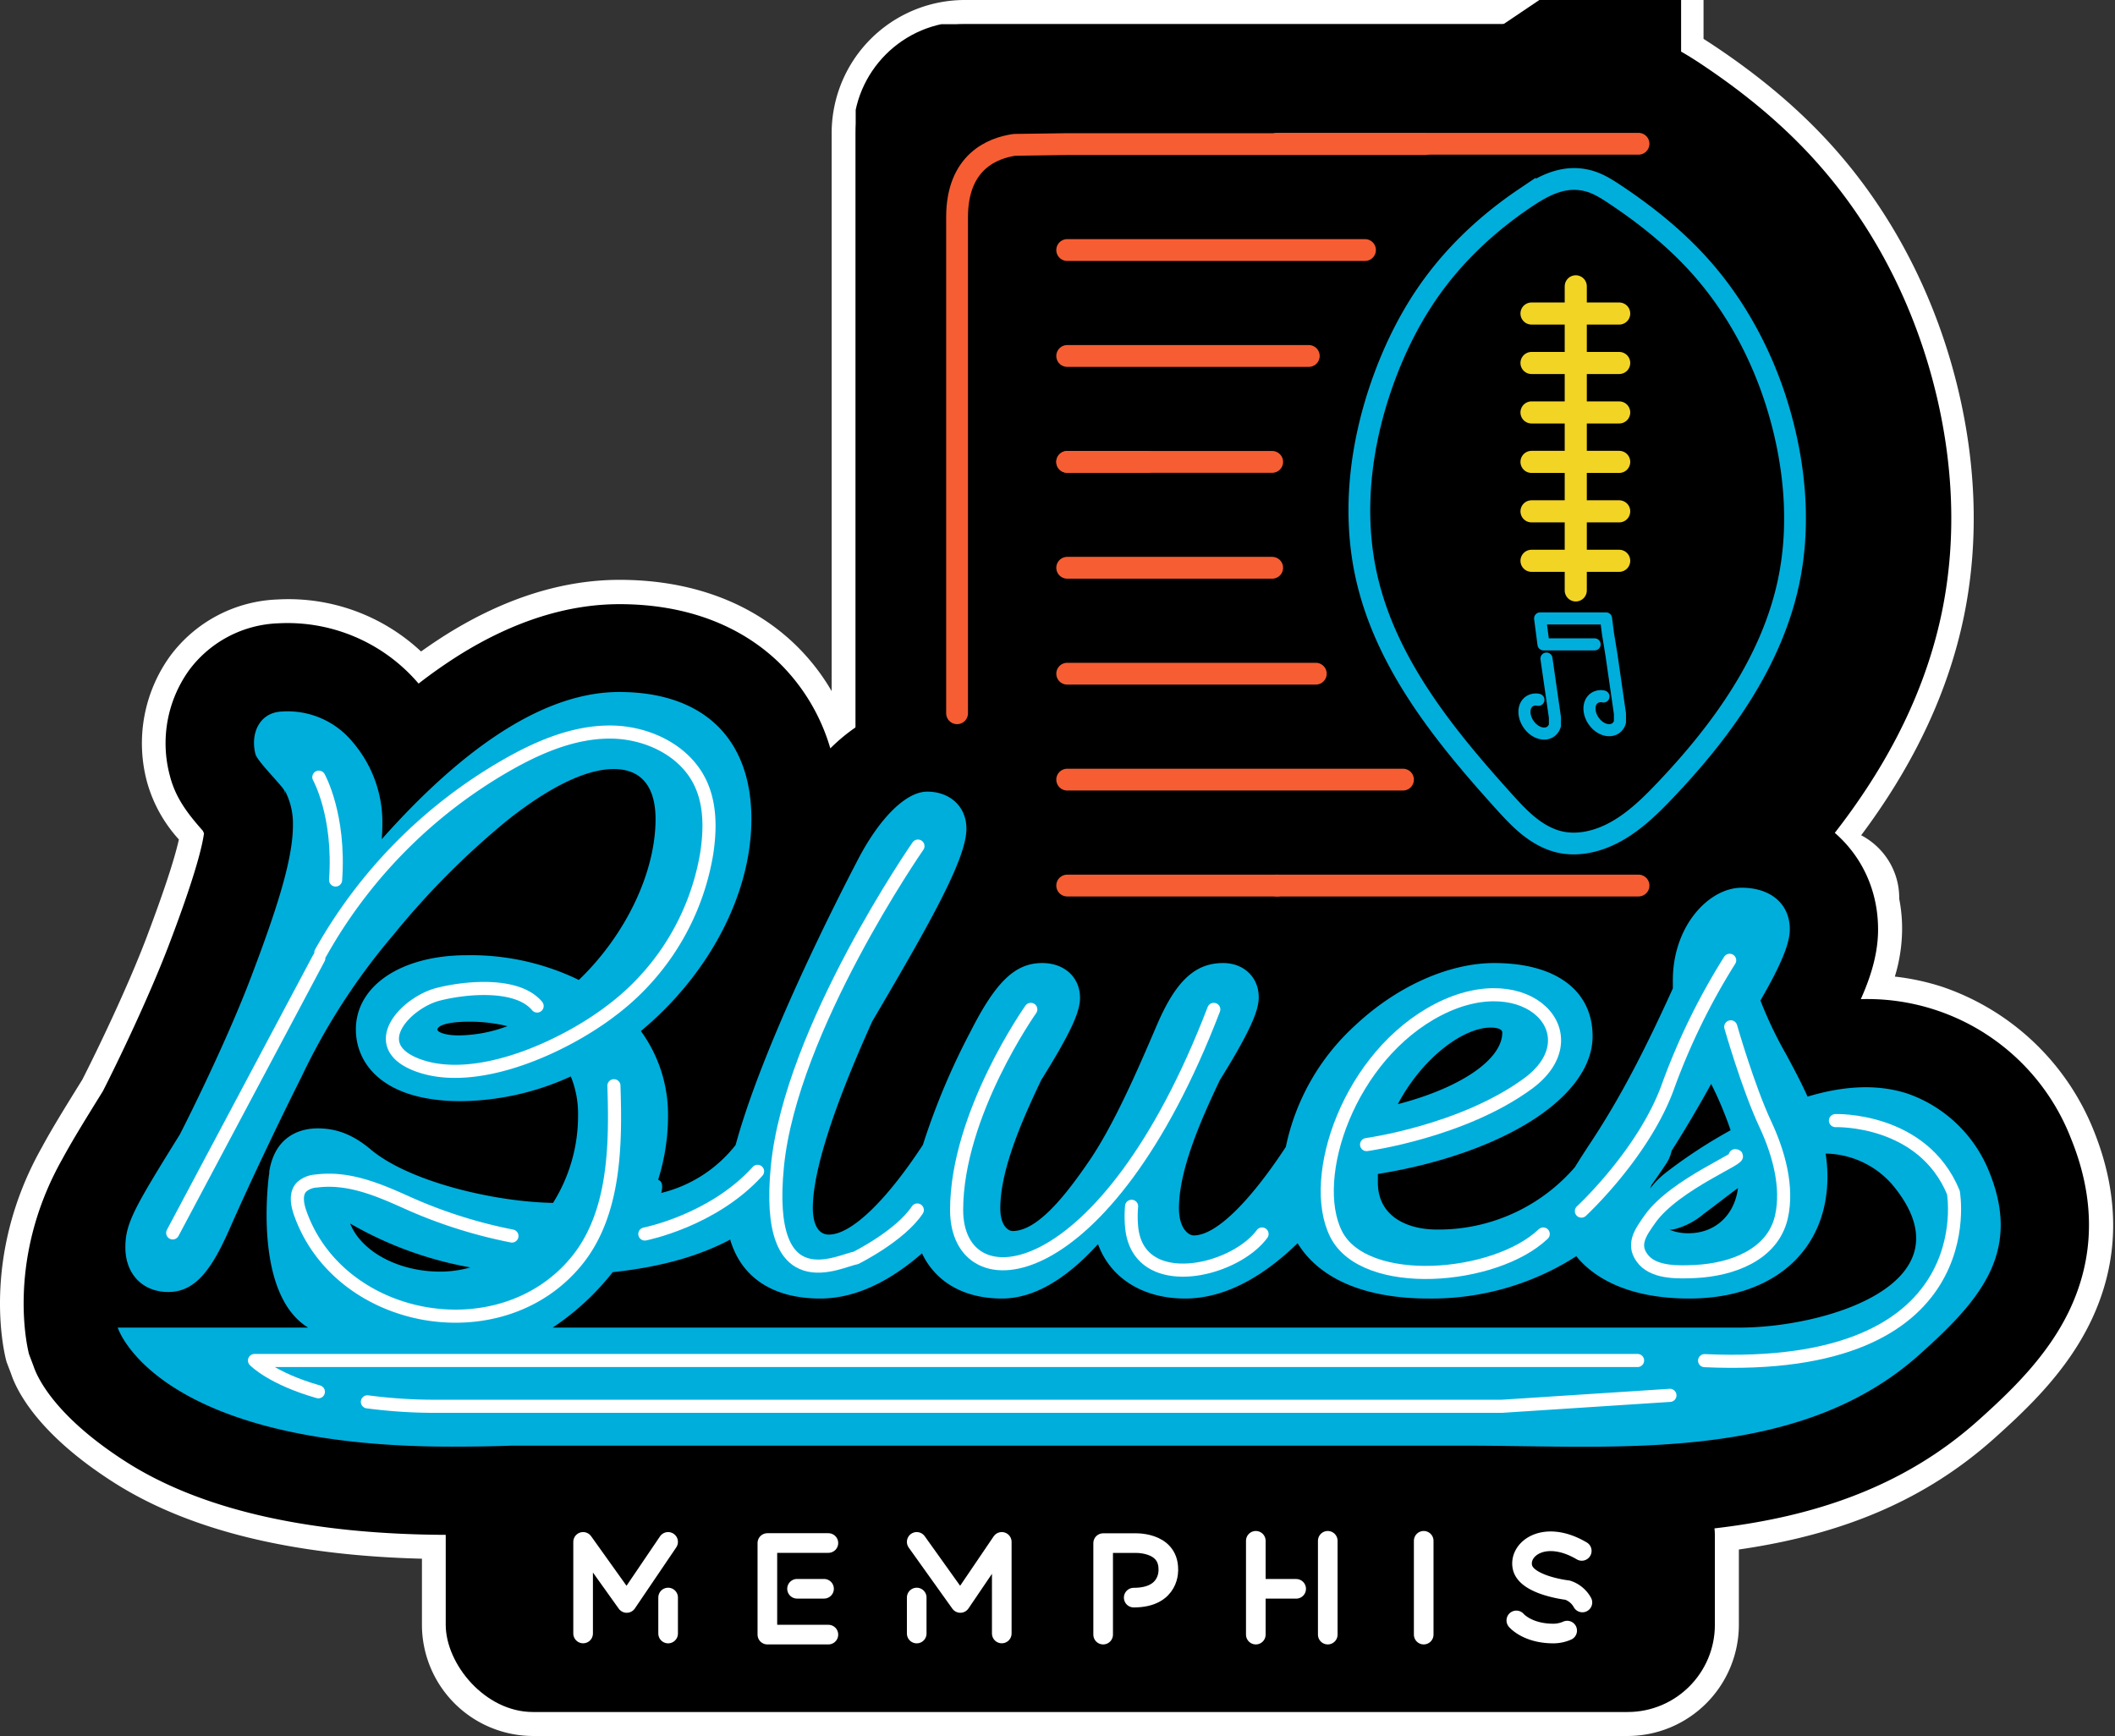 <svg xmlns="http://www.w3.org/2000/svg" id="Layer_1" width="427.683" height="351.04" data-name="Layer 1" version="1.1"><rect width="100%" height="100%" fill="#333333" stroke="none"/><defs id="defs4"><clipPath id="clipPath14823" clipPathUnits="userSpaceOnUse"><path id="path14825" d="M173.033 4.89v189.17h180.35V17.708l-5.363 5.229c-.01-.009-.01-.01-.043-.047l-.067-.053a25.643 25.643 0 0 0-.201-.158c-.08-.063-.16-.122-.24-.184l-.319-.246a25.213 25.213 0 0 1-2.02-1.736l-.476-.451-.488-.461a53.7 53.7 0 0 0-.916-.854c-.163-.146-.329-.288-.494-.432a25.388 25.388 0 0 0-.508-.43c-.187-.153-.373-.307-.562-.458a39.778 39.778 0 0 0-1.168-.897 18.53 18.53 0 0 0-.545-.386 25.795 25.795 0 0 0-1.303-.82c-.255-.151-.51-.3-.768-.446a24.912 24.912 0 0 0-1.512-.793c-.287-.14-.577-.275-.867-.408a98.74 98.74 0 0 0-.935-.424c-.327-.146-.654-.291-.98-.438l-.97-.433c-.329-.148-.658-.3-.986-.451a163.571 163.571 0 0 1-2.848-1.355l-.902-.442c-.332-.162-.662-.33-.99-.5a16.86 16.86 0 0 1-1.166-.666 8.384 8.384 0 0 1-1.289-.996 3.253 3.253 0 0 1-.316-.325c-.252-.31-.482-.636-.723-.955-.438-.81-.56-.988-.744-1.8Zm171.131 0 .52.301a37.604 37.604 0 0 1 1.953 1.239c.301.207.6.416.892.634a50.198 50.198 0 0 1 3.586 2.915 64.656 64.656 0 0 1 1.164 1.08l.485.457c.148.14.294.282.443.421l.176.163V4.89Z" style="fill:red;fill-opacity:1;fill-rule:nonzero;stroke:none"/></clipPath><clipPath id="clipPath15857" clipPathUnits="userSpaceOnUse"><path id="path15859" d="M0 0v351.04h427.684V152.86a220.396 220.396 0 0 1-2.541 3.645c-1.583 2.262-3.409 4.327-5.325 6.308-2.478 2.572-5.413 4.577-8.48 6.368-3.288 1.869-6.902 2.903-10.592 3.595-1.943.323-3.911.436-5.877.506-1.24.045-2.48.054-3.72.047a58.675 58.675 0 0 1-4.358-.195c-.384-.028-.758-.122-1.137-.182l-2.101 3.149-.166-.11a83.656 83.656 0 0 0-.506-.332c-.171-.111-.341-.222-.514-.332a138.29 138.29 0 0 1-.56-.357c-.21-.135-.421-.27-.627-.41a15.42 15.42 0 0 1-.64-.463 31.713 31.713 0 0 1-1.122-.893 17.523 17.523 0 0 1-.586-.51 36.929 36.929 0 0 1-.967-.912c-.16-.156-.318-.313-.474-.472l-.317-.323a53.008 53.008 0 0 1-2.205-.863c-1.778-.77-3.448-1.751-5.078-2.791-1.071-.69-2.023-1.537-2.998-2.354a4.532 4.532 0 0 1-.193-.074l.023-.058c-.42-.356-.888-.652-1.299-1.02-1.51-1.351-2.82-2.894-4.07-4.482-1.316-1.694-2.373-3.557-3.34-5.465-.909-1.808-1.561-3.721-2.133-5.656-.616-2.124-.897-4.316-1.06-6.514-.125-1.835-.014-3.67.162-5.496.078-.729.197-1.452.32-2.174l32.606 5.695c.084-.217.164-.435.25-.652a129.11 129.11 0 0 1 2.294-5.47 173.37 173.37 0 0 1 2.495-5.364c.219-.454.446-.904.67-1.355-.39-.147-.78-.298-1.182-.407-1.293.319-2.564.727-3.717 1.414-.786.49-1.487 1.002-2.152 1.633-.082.104-.157.215-.244.313-.042.046.164-.18.107-.155-.033.015-.608.684.098-.125.012-.012.026-.02.039-.033.155-.197.312-.395.46-.594.846-1.154 1.633-2.35 2.452-3.523a178.004 178.004 0 0 0 2.43-3.652 119.63 119.63 0 0 0 2.15-3.44c.485-.813.966-1.63 1.385-2.48a13.8 13.8 0 0 0 .74-1.703c.292-.57.328-1.262.506-1.868.186-.832.287-1.682.361-2.53.107-1.216.16-2.437.176-3.657a58.524 58.524 0 0 0-.05-3.815 38.815 38.815 0 0 0-.29-3.31c-.125-.982-.3-1.96-.52-2.924-.165-.744-.344-1.485-.595-2.205-.276-.892-.681-1.742-1.041-2.602a120.718 120.718 0 0 0-1.682-3.615 228.513 228.513 0 0 0-1.877-3.842 251.053 251.053 0 0 0-1.933-3.783 109.975 109.975 0 0 0-1.846-3.388 110.739 110.739 0 0 0-1.9-3.235 91.174 91.174 0 0 0-1.932-3.023 116.652 116.652 0 0 0-2.092-3.04 173.605 173.605 0 0 0-2.246-3.093 117.917 117.917 0 0 0-2.219-2.883 100.848 100.848 0 0 0-2.164-2.639 50.863 50.863 0 0 0-3.895-4.107 28.183 28.183 0 0 0-1.693-1.49 41.318 41.318 0 0 0-1.992-1.516 53.611 53.611 0 0 0-2.057-1.418c-.698-.46-1.416-.892-2.132-1.324a182.726 182.726 0 0 0-5.002-2.877c-.724-.4-1.457-.781-2.192-1.16-.894-.461-1.795-.91-2.687-1.375-.96-.498-1.92-.994-2.87-1.51a256.376 256.376 0 0 1-7.6-4.314c-.666-.39-1.33-.78-1.999-1.164a82.868 82.868 0 0 0-1.746-.973c-.688-.38-1.374-.766-2.063-1.147a57.638 57.638 0 0 1-3.052-1.826c-1.399-.922-2.77-1.891-4.037-2.99-1.016-.885-2.014-1.791-2.946-2.766a57.867 57.867 0 0 1-2.068-2.248 58.749 58.749 0 0 1-3.137-3.941 54.806 54.806 0 0 1-1.353-1.934 63.41 63.41 0 0 1-1.127-1.742 64.646 64.646 0 0 1-1.075-1.795 36.987 36.987 0 0 1-1.261-2.392 35.957 35.957 0 0 1-1.818-4.47c-.498-1.63-.928-3.281-1.135-4.978a41.645 41.645 0 0 1-.258-2.523c-.016-.237-.018-.474-.031-.711Zm410.723 0c-.311.715-.62 1.431-.934 2.145a344.808 344.808 0 0 1-1.594 3.54c-.537 1.177-1.09 2.348-1.64 3.518-.524 1.11-1.047 2.218-1.575 3.326-.505 1.061-1.014 2.121-1.521 3.182-.537 1.127-1.089 2.248-1.637 3.37l-.011.023c.387.35.798.673 1.181 1.029a99.63 99.63 0 0 1 7.51 7.875c1.117 1.306 2.2 2.639 3.271 3.982a168.767 168.767 0 0 1 3.077 3.992c.985 1.32 1.95 2.655 2.906 3.997.988 1.385 1.949 2.79 2.894 4.205a141.32 141.32 0 0 1 2.871 4.49 147.289 147.289 0 0 1 2.163 3.668V0Z" style="fill:red;fill-opacity:1;fill-rule:nonzero;stroke:none"/></clipPath><style id="style2">.cls-10,.cls-5,.cls-6,.cls-8,.cls-9{fill:none}.cls-5,.cls-6{stroke:#fff}.cls-10,.cls-5,.cls-6,.cls-7,.cls-8,.cls-9{stroke-linecap:round;stroke-linejoin:round}.cls-5{stroke-width:2.65px}.cls-6{stroke-width:3.97px}.cls-7,.cls-8{stroke:#f65d32;stroke-width:4.41px}.cls-9{stroke:#f2d425;stroke-width:4.47px}.cls-10{stroke:#00aedc;stroke-width:4.44px}</style></defs><path id="path16038" d="M376.008 169.284a13.929 13.929 0 0 1 5.959 5.88 13.86 13.86 0 0 1 1.242 3.355 13.95 13.95 0 0 1-1.035 9.11 13.95 13.95 0 0 1-6.507 6.46 13.95 13.95 0 0 1-9.118.966 13.95 13.95 0 0 1-7.717-4.952 13.95 13.95 0 0 1-2.921-8.69 13.95 13.95 0 0 1 3.159-8.608 13.95 13.95 0 0 1 7.85-4.737 13.95 13.95 0 0 1 9.088 1.216z" style="fill:#fff;stroke:#fff;stroke-width:1px;stroke-linecap:butt;stroke-linejoin:miter;stroke-opacity:1"/><path id="path15695" d="M308.343 40.078c-7.134 4.806-13.56 10.72-18.633 17.669-4.406 6.035-7.759 12.802-10.238 19.85-4.406 12.523-6.05 26.234-3.109 39.18 3.966 17.449 15.727 31.98 27.725 45.256 1.57 1.738 3.16 3.475 4.981 4.949 1.821 1.474 3.896 2.687 6.173 3.239 3.554.861 7.355.043 10.628-1.589 4.2-2.093 7.633-5.431 10.867-8.831 11.52-12.109 21.733-26.283 25.044-42.665 1.961-9.706 1.4-19.823-.843-29.468-2.927-12.59-8.775-24.584-17.456-34.161-4.961-5.474-10.787-10.115-16.936-14.21-1.545-1.029-3.135-2.036-4.905-2.596a11.258 11.258 0 0 0-5.08-.375c-3.002.46-5.7 2.055-8.218 3.752z" style="fill:#fff;stroke:#fff;stroke-width:72.272;stroke-linecap:butt;stroke-linejoin:miter;stroke-miterlimit:4;stroke-dasharray:none;stroke-opacity:1"/><path id="path170" d="M392.793 199.56a48.42 48.42 0 0 0-9.63-2.08 33.42 33.42 0 0 0 1.47-9.57 30.81 30.81 0 0 0-3.53-14.5 92.66 92.66 0 0 0 46.58-80.37A92.71 92.71 0 0 0 336.093.45c-3.3-.38-13.47-.45-13.58-.45h-127.44a26.93 26.93 0 0 0-26.9 26.9v112.86a43.47 43.47 0 0 0-7.4-9.45c-8.89-8.55-21.17-13.06-35.49-13.06-11.41 0-23.1 3.66-34.75 10.88q-2.67 1.67-5.39 3.61a39.23 39.23 0 0 0-29-10.52 28.33 28.33 0 0 0-21.66 11.33 30.11 30.11 0 0 0-4.75 25.58 28.54 28.54 0 0 0 6.44 11.62c-.9 4.07-3.12 10.77-6.61 20-3.85 10.1-9.89 22.62-12.92 28.57-3.42 5.51-6.12 9.87-8.23 13.78-12.61 22.42-7.37 42.26-7.14 43.09a3.09 3.09 0 0 0 .14.43l.83 2.18c1.13 3.41 5.37 12.09 20.54 21.83 15.17 9.74 36.06 14.89 62.54 15.56v13.39a22.51 22.51 0 0 0 22.44 22.46h221.36a22.52 22.52 0 0 0 22.5-22.49v-15.22c21.55-3.11 38-10.29 51.6-22.43 6.9-6.17 14.68-13.6 19.51-23.58 5.92-12.24 6.1-25.35.53-39a50.49 50.49 0 0 0-30.47-28.76z" clip-path="url(#clipPath15857)" style="fill:#fff"/><rect id="rect172" width="256.64" height="53.36" x="90.133" y="292.83" rx="17.64"/><rect id="rect174" width="180.35" height="189.17" x="173.033" y="4.89" clip-path="url(#clipPath14823)" rx="22.05" style="stroke:#000"/><path id="path14637" d="M308.343 40.078c-7.134 4.806-13.56 10.72-18.633 17.669-4.406 6.035-7.759 12.802-10.238 19.85-4.406 12.523-6.05 26.234-3.109 39.18 3.966 17.449 15.727 31.98 27.725 45.256 1.57 1.738 3.16 3.475 4.981 4.949 1.821 1.474 3.896 2.687 6.173 3.239 3.554.861 7.355.043 10.628-1.589 4.2-2.093 7.633-5.431 10.867-8.831 11.52-12.109 21.733-26.283 25.044-42.665 1.961-9.706 1.4-19.823-.843-29.468-2.927-12.59-8.775-24.584-17.456-34.161-4.961-5.474-10.787-10.115-16.936-14.21-1.545-1.029-3.135-2.036-4.905-2.596a11.258 11.258 0 0 0-5.08-.375c-3.002.46-5.7 2.055-8.218 3.752z" style="fill:#000;stroke:#000;stroke-width:63.2;stroke-linecap:butt;stroke-linejoin:miter;stroke-miterlimit:4;stroke-dasharray:none;stroke-opacity:1"/><path id="path178" d="M418.763 230.17a44.17 44.17 0 0 0-42.48-28.13c2.38-5.31 3.49-9.82 3.49-14.1 0-15-11.86-26.25-27.59-26.25-8.75 0-17.25 4.32-23.33 11.86a36.68 36.68 0 0 0-5.09 8.43c-6-3.36-13.26-5.07-21.59-5.07-11.17 0-23 4.14-33.39 11.7a25 25 0 0 0-21.39-11.7 27.69 27.69 0 0 0-18.74 7 25.51 25.51 0 0 0-16.82-6.93 31.63 31.63 0 0 0 1.5-9.3c0-14.21-11.33-25.35-25.8-25.35-6.93 0-13.67 3.1-19.63 9a39.88 39.88 0 0 0-10.49-17.45c-8-7.66-19.08-11.71-32.13-11.71-10.49 0-21.32 3.41-32.19 10.15a102.73 102.73 0 0 0-8.45 5.91 34.81 34.81 0 0 0-28.34-12.19 23.5 23.5 0 0 0-18 9.39 25.3 25.3 0 0 0-3.94 21.48c1.16 4.57 3.8 7.86 6.65 11.08l.24.52c-.85 6.12-5.63 18.71-7.23 22.91-4 10.41-10.16 23.24-13.22 29.23-3.45 5.57-6.16 9.94-8.21 13.74-11.81 20.95-6.72 39.46-6.72 39.46l.87 2.29c1 3.08 5.09 10.69 18.59 19.36 15.36 9.87 37.53 14.87 65.88 14.87 4.45 0 8.66-.07 12.52-.2h192.76c3.54 0 7.16.05 11 .1h.13c3.87.05 7.87.11 12 .11 28.31 0 57.64-2.8 80.36-23.12 6.56-5.87 13.94-12.9 18.38-22.09 5.26-10.91 5.42-22.69.4-35z"/><path id="path180" d="M402.233 236.93a27.58 27.58 0 0 0-16.48-15.78c-6.55-2.14-13.55-1.41-20.24.6-1.35-3-2.88-5.86-4.35-8.58a81.25 81.25 0 0 1-5.18-10.86c4.15-7.17 5.94-11.5 5.94-14.4 0-5.1-3.83-8.4-9.74-8.4-6.58 0-13.91 7.68-13.91 18.7v1.66c-6.19 13.65-11 22.61-16.4 30.84-1.32 2-2.45 3.74-3.4 5.3a36.43 36.43 0 0 1-27.94 12.62c-5.76 0-11.91-2.5-11.91-9.52v-1.72c11.61-1.85 22.23-5.43 30.05-10.12 8.62-5.17 13.37-11.46 13.37-17.72 0-9.27-7.43-14.81-19.89-14.81-9.25 0-19.81 4.76-28.24 12.72a45.74 45.74 0 0 0-13.9 24.46c-7.49 11.4-14.24 17.9-18.61 17.9-1.14 0-3-1.49-3-5.49 0-7.59 4.18-17.35 8.27-25.92 6.52-10.47 7.86-14.28 7.86-16.77 0-4-3-6.9-7.2-6.9-5.72 0-9.62 3.68-13.46 12.69-3.68 8.58-8.71 20.33-14 27.87-4.38 6.35-10.06 13.63-15.1 13.63-.86 0-2.5-1-2.5-4.6 0-7.59 4.17-17.35 8.27-25.92 5.79-9.31 7.85-13.66 7.85-16.62 0-4.15-3.14-7.05-7.64-7.05-5.44 0-9.36 3.73-14.45 13.76a142 142 0 0 0-9.68 23c-7.44 11.38-14.51 18.15-19 18.15-2.94 0-3.26-3.74-3.26-5.35 0-7.31 4-20 12-37.73l.58-1c11.16-19 18.48-31.93 18.48-38 0-4.41-3.26-7.49-7.94-7.49-4.23 0-9.59 5.27-14 13.75-5.07 9.72-19.36 38-24.73 57.7a27.27 27.27 0 0 1-15.05 9.7c.42-1.56.15-2.39-.62-2.66a43.1 43.1 0 0 0 2-12.93 28.73 28.73 0 0 0-5.49-17.15c13.83-11.48 22.35-27.74 22.35-42.86 0-16.33-9.75-25.7-26.75-25.7-14.3 0-30.43 10-48 29.77.08-1 .13-2.09.13-3.17a24.9 24.9 0 0 0-6-16.46 17 17 0 0 0-14.31-6.19c-4.56.19-6.42 4.43-5.36 8.61.41 1.57 6.06 7 5.9 7.56l-.2.73.3-.82a14.37 14.37 0 0 1 1.58 7c0 6.93-3.41 17.32-8.53 30.79-4.63 12.16-11.9 26.91-14.35 31.68-9.33 15-11 18-11 22.83 0 5.38 3.5 9 8.69 9 5.63 0 8.92-4.9 12.41-12.83s9-19.67 14.47-30.59a130.31 130.31 0 0 1 18.56-28.72 162.09 162.09 0 0 1 23.05-23.2c8.58-6.81 16-10.41 21.56-10.41 7 0 8.47 5.5 8.47 10.11 0 10.82-6.05 23.45-15.51 32.54a49.93 49.93 0 0 0-22.67-5c-13.2 0-22.42 6.15-22.42 15 0 7 5.57 14.51 21.23 14.51a54.53 54.53 0 0 0 22.23-5 20 20 0 0 1 1.47 7.85 33.16 33.16 0 0 1-5.06 17.72c-11.89-.2-29-4.27-36.77-10.72-3.54-3-6.88-4.35-10.83-4.35-2.68 0-8.51.92-9.78 8.69v.25c0 .24-.07.49-.1.74-.54 4.64-2.22 24.34 7.95 30.61h-38.5s7.5 24.07 67.48 24.07c4.51 0 8.56-.07 12.21-.2h193c30.4 0 67 3.61 91.58-18.36 12.36-11.04 20.82-20.74 14.16-37.04zm-100.8-29.14c.24 0 2.35 0 2.35 1 0 5.49-8.51 11.22-21.13 14.49 4.97-9.39 13.23-15.49 18.78-15.49zm-208.69 1.58c-3 0-4.3-.76-4.3-1.16 0-.8 2-1.61 6.39-1.61a32.05 32.05 0 0 1 7.77.9 28.55 28.55 0 0 1-9.86 1.87zm241.22 30.24c1-1.39 2-2.84 3-4.35a7.47 7.47 0 0 0 1.06-2.56c2.87-4.5 5.5-9 8-13.52a73.82 73.82 0 0 1 3.93 9.37 101.91 101.91 0 0 0-13 8.5 17.11 17.11 0 0 0-3.26 3.27c.07-.22.16-.46.27-.71zm17.48.63c-.68 5.46-4.6 9.14-10 9.14a10.13 10.13 0 0 1-3.85-.71 7.18 7.18 0 0 0 1-.11 15 15 0 0 0 6-3.16c2.31-1.69 4.55-3.48 6.85-5.16zm-256.33 16.05a22.5 22.5 0 0 1-6.1.85c-8.56 0-16-4.12-18.21-9.73a74.68 74.68 0 0 0 24.31 8.88zm256.57 12.17h-239.93a52.19 52.19 0 0 0 12.14-11.21c9.4-1 17.25-3.13 23.76-6.59 2.25 7.66 8.62 11.92 18.23 11.92 7.55 0 14.57-3.93 20.56-9.14a15.33 15.33 0 0 0 3.08 4.37c3.16 3.12 7.68 4.77 13.08 4.77 6.28 0 12.8-3.71 19.43-11 2.47 6.82 9 11 17.6 11 8.41 0 16.15-4.78 22.76-11.18 4.45 7.22 13.58 11.18 26.5 11.18a54.28 54.28 0 0 0 28.14-7.5c.57-.34 1.15-.7 1.71-1.07 4 4.95 11.42 8.57 22.84 8.57 17 0 27.95-9.68 27.95-24.66a29.77 29.77 0 0 0-.37-4.65 18.26 18.26 0 0 1 13.42 6.2c16.63 19.82-13.03 28.99-30.9 28.99z" style="fill:#00aedc"/><path id="line182" d="m64.473 193.75-29.55 55.56" class="cls-5" style="fill:none;stroke:#fff;stroke-width:2.65px;stroke-linecap:round;stroke-linejoin:round"/><path id="path184" d="M64.473 157.15s4.33 7.7 3.39 20.8" class="cls-5" style="fill:none;stroke:#fff;stroke-width:2.65px;stroke-linecap:round;stroke-linejoin:round"/><path id="path186" d="M64.873 192.64a100.16 100.16 0 0 1 37.86-38.07c6.35-3.6 13.34-6.55 20.64-6.54 7.3.01 14.94 3.55 18.16 10.1 2.16 4.4 2.12 9.57 1.38 14.42a50 50 0 0 1-19.47 31.94c-9.35 7.11-27.1 15.36-39.05 10.88-10.57-4-2.21-12.65 4.17-14.3 5.27-1.37 16-2.52 20.05 2.36" class="cls-5" style="fill:none;stroke:#fff;stroke-width:2.65px;stroke-linecap:round;stroke-linejoin:round"/><path id="path188" d="M124.143 219.55c.4 12 .26 26-7.64 35.55-15.38 18.61-47.9 12.62-55.8-9.82-.61-1.74-1-3.9.27-5.24a4.81 4.81 0 0 1 3-1.22c6.48-.85 12.56 1.77 18.32 4.36a97.57 97.57 0 0 0 21.23 6.76" class="cls-5" style="fill:none;stroke:#fff;stroke-width:2.65px;stroke-linecap:round;stroke-linejoin:round"/><path id="path190" d="M185.623 171.09s-25.69 37-28.42 64.73c-2.73 27.73 12.72 19 15.81 18.57 0 0 8.95-4.42 12.48-9.71" class="cls-5" style="fill:none;stroke:#fff;stroke-width:2.65px;stroke-linecap:round;stroke-linejoin:round"/><path id="path192" d="M208.443 204.11s-15 21.17-15 40.57 30 16.76 52-40.57" class="cls-5" style="fill:none;stroke:#fff;stroke-width:2.65px;stroke-linecap:round;stroke-linejoin:round"/><path id="path194" d="M228.823 243.93a23.18 23.18 0 0 0 0 4.08c1.18 13.64 20.62 9.3 26.38 1.52" class="cls-5" style="fill:none;stroke:#fff;stroke-width:2.65px;stroke-linecap:round;stroke-linejoin:round"/><path id="path196" d="M276.343 231.45s19.41-2.64 32.64-12.34 0-24.26-18.08-15c-18.08 9.26-26.46 34-20.73 45.42 5.73 11.42 32.19 9.26 41.89 0" class="cls-5" style="fill:none;stroke:#fff;stroke-width:2.65px;stroke-linecap:round;stroke-linejoin:round"/><path id="path198" d="M319.783 244.9s12.84-11.86 17.64-25.57a133.69 133.69 0 0 1 12.34-25.14" class="cls-5" style="fill:none;stroke:#fff;stroke-width:2.65px;stroke-linecap:round;stroke-linejoin:round"/><path id="path200" d="M349.983 207.64s3.53 12.35 7.06 19.84c2.58 5.56 4.58 12.49 3.18 18.63-1.81 7.79-10.23 10.64-17.36 11-3.22.14-8 .36-10.41-2.25-2.68-3-.74-5.61 1.22-8.38 5.06-7.14 19.64-12.71 17.2-12.79" class="cls-5" style="fill:none;stroke:#fff;stroke-width:2.65px;stroke-linecap:round;stroke-linejoin:round"/><path id="path202" d="M74.293 283.47a104.41 104.41 0 0 0 14.21.9h215.18l34-2.21" class="cls-5" style="fill:none;stroke:#fff;stroke-width:2.65px;stroke-linecap:round;stroke-linejoin:round"/><path id="path204" d="M331.143 275.11H51.463s3.44 3.62 12.92 6.33" class="cls-5" style="fill:none;stroke:#fff;stroke-width:2.65px;stroke-linecap:round;stroke-linejoin:round"/><path id="path206" d="M371.153 226.6s17.6-.6 23.85 14.54c0 0 6.58 36.61-50.31 34" class="cls-5" style="fill:none;stroke:#fff;stroke-width:2.65px;stroke-linecap:round;stroke-linejoin:round"/><path id="path208" d="M130.393 249.53s13.76-2.68 22.8-12.67" class="cls-5" style="fill:none;stroke:#fff;stroke-width:2.65px;stroke-linecap:round;stroke-linejoin:round"/><path id="line210" d="M135.103 323.04v7.28" class="cls-6" style="fill:none;stroke:#fff;stroke-width:3.97px;stroke-linecap:round;stroke-linejoin:round"/><path id="polyline212" d="M397.29 515.27v-18.52l8.82 12.35 8.37-12.35" class="cls-6" style="fill:none;stroke:#fff;stroke-width:3.97px;stroke-linecap:round;stroke-linejoin:round" transform="translate(-279.377 -184.96)"/><path id="polyline214" d="m464.75 496.75 8.82 12.35 8.38-12.35v18.52" class="cls-6" style="fill:none;stroke:#fff;stroke-width:3.97px;stroke-linecap:round;stroke-linejoin:round" transform="translate(-279.377 -184.96)"/><path id="line216" d="M185.373 330.32v-7.28" class="cls-6" style="fill:none;stroke:#fff;stroke-width:3.97px;stroke-linecap:round;stroke-linejoin:round"/><path id="polyline218" d="M446.89 515.5h-12.34v-18.52h12.34" class="cls-6" style="fill:none;stroke:#fff;stroke-width:3.97px;stroke-linecap:round;stroke-linejoin:round" transform="translate(-279.377 -184.96)"/><path id="line220" d="M161.173 321.27h5.46" class="cls-6" style="fill:none;stroke:#fff;stroke-width:3.97px;stroke-linecap:round;stroke-linejoin:round"/><path id="path222" d="M223.073 330.54v-18.5h6.18s7-.45 7 5.29c0 0 .44 5.73-7 5.73h.09" class="cls-6" style="fill:none;stroke:#fff;stroke-width:3.97px;stroke-linecap:round;stroke-linejoin:round"/><path id="line224" d="M253.943 311.57v18.97" class="cls-6" style="fill:none;stroke:#fff;stroke-width:3.97px;stroke-linecap:round;stroke-linejoin:round"/><path id="line226" d="M268.493 311.57v18.97" class="cls-6" style="fill:none;stroke:#fff;stroke-width:3.97px;stroke-linecap:round;stroke-linejoin:round"/><path id="line228" d="M254.383 321.28h7.72" class="cls-6" style="fill:none;stroke:#fff;stroke-width:3.97px;stroke-linecap:round;stroke-linejoin:round"/><path id="line230" d="M287.893 311.57v18.97" class="cls-6" style="fill:none;stroke:#fff;stroke-width:3.97px;stroke-linecap:round;stroke-linejoin:round"/><path id="path232" d="M319.983 324.04a5.32 5.32 0 0 0-3-2.49s-8.34-.94-9.13-4.66c-.79-3.72 4.51-7.69 12-3.28" class="cls-6" style="fill:none;stroke:#fff;stroke-width:3.97px;stroke-linecap:round;stroke-linejoin:round"/><path id="path234" d="M306.623 327.67s2.21 2.65 7.5 2.65a6.92 6.92 0 0 0 2.78-.59" class="cls-6" style="fill:none;stroke:#fff;stroke-width:3.97px;stroke-linecap:round;stroke-linejoin:round"/><path id="line236" d="M283.703 157.65h-67.9" class="cls-7" style="stroke:#f65d32;stroke-width:4.41px;stroke-linecap:round;stroke-linejoin:round"/><path id="line238" d="M258.243 179.07h-42.44" class="cls-8" style="fill:none;stroke:#f65d32;stroke-width:4.41px;stroke-linecap:round;stroke-linejoin:round"/><path id="line240" d="M331.333 179.07h-73.09" class="cls-8" style="fill:none;stroke:#f65d32;stroke-width:4.41px;stroke-linecap:round;stroke-linejoin:round"/><path id="line242" d="M266.073 136.23h-50.27" class="cls-7" style="stroke:#f65d32;stroke-width:4.41px;stroke-linecap:round;stroke-linejoin:round"/><path id="line244" d="M257.253 114.81h-41.45" class="cls-7" style="stroke:#f65d32;stroke-width:4.41px;stroke-linecap:round;stroke-linejoin:round"/><path id="line246" d="M232.113 93.4h-16.31" class="cls-7" style="stroke:#f65d32;stroke-width:4.41px;stroke-linecap:round;stroke-linejoin:round"/><path id="line248" d="M264.654 71.98h-48.851" class="cls-7" style="stroke:#f65d32;stroke-width:4.41px;stroke-linecap:round;stroke-linejoin:round"/><path id="line250" d="M276.022 50.56h-60.219" class="cls-7" style="stroke:#f65d32;stroke-width:4.41px;stroke-linecap:round;stroke-linejoin:round"/><path id="path252" d="M193.533 144.23V43.92c0-11.29 7.27-14 11.61-14.63l10.66-.15h72.31" class="cls-8" style="fill:none;stroke:#f65d32;stroke-width:4.41;stroke-linecap:round;stroke-linejoin:round;stroke-miterlimit:4;stroke-dasharray:none"/><path id="line268" d="M309.693 113.4h17.73" class="cls-9" style="fill:none;stroke:#f2d425;stroke-width:4.47px;stroke-linecap:round;stroke-linejoin:round"/><path id="line270" d="M318.642 57.898v61.493" class="cls-9" style="fill:none;stroke:#f2d425;stroke-width:4.47px;stroke-linecap:round;stroke-linejoin:round"/><path id="path274" d="M322.45 130.298h-10.333l-.682-5.246h13.33l.388 3.056.713 4.349 1.71 11.86v1.688a2.217 2.261 0 0 1-.776 1.186c-1.21.948-3.198.395-4.438-1.261-1.24-1.657-1.264-3.748-.055-4.697a2.372 2.42 0 0 1 1.938-.395" class="cls-10" style="fill:none;stroke:#00aedc;stroke-width:2.44;stroke-linecap:round;stroke-linejoin:round;stroke-miterlimit:4;stroke-dasharray:none"/><path id="path276" d="m312.718 133.176 1.705 11.86v1.653a2.264 2.309 0 0 1-.775 1.186c-1.213.948-3.198.395-4.438-1.265-1.24-1.66-1.26-3.768-.058-4.705a2.384 2.431 0 0 1 1.938-.395" class="cls-10" style="fill:none;stroke:#00aedc;stroke-width:2.44;stroke-linecap:round;stroke-linejoin:round;stroke-miterlimit:4;stroke-dasharray:none"/><path id="path1769" d="M308.343 40.078c-7.134 4.806-13.56 10.72-18.633 17.669-4.406 6.035-7.759 12.802-10.238 19.85-4.406 12.523-6.05 26.234-3.109 39.18 3.966 17.449 15.727 31.98 27.725 45.256 1.57 1.738 3.16 3.475 4.981 4.949 1.821 1.474 3.896 2.687 6.173 3.239 3.554.861 7.355.043 10.628-1.589 4.2-2.093 7.633-5.431 10.867-8.831 11.52-12.109 21.733-26.283 25.044-42.665 1.961-9.706 1.4-19.823-.843-29.468-2.927-12.59-8.775-24.584-17.456-34.161-4.961-5.474-10.787-10.115-16.936-14.21-1.545-1.029-3.135-2.036-4.905-2.596a11.258 11.258 0 0 0-5.08-.375c-3.002.46-5.7 2.055-8.218 3.752z" style="fill:none;stroke:#00aedc;stroke-width:4.4;stroke-linecap:butt;stroke-linejoin:miter;stroke-miterlimit:4;stroke-dasharray:none;stroke-opacity:1"/><path id="path2431" d="M309.693 103.4h17.73" class="cls-9" style="fill:none;stroke:#f2d425;stroke-width:4.47px;stroke-linecap:round;stroke-linejoin:round"/><path id="path2433" d="M309.693 93.4h17.73" class="cls-9" style="fill:none;stroke:#f2d425;stroke-width:4.47px;stroke-linecap:round;stroke-linejoin:round"/><path id="path2435" d="M309.693 83.4h17.73" class="cls-9" style="fill:none;stroke:#f2d425;stroke-width:4.47px;stroke-linecap:round;stroke-linejoin:round"/><path id="path2437" d="M309.693 73.4h17.73" class="cls-9" style="fill:none;stroke:#f2d425;stroke-width:4.47px;stroke-linecap:round;stroke-linejoin:round"/><path id="path2439" d="M309.693 63.4h17.73" class="cls-9" style="fill:none;stroke:#f2d425;stroke-width:4.47px;stroke-linecap:round;stroke-linejoin:round"/><path id="path2554" d="M331.333 29.07h-73.09" class="cls-8" style="fill:none;stroke:#f65d32;stroke-width:4.41px;stroke-linecap:round;stroke-linejoin:round"/><path id="path2556" d="M257.253 93.4h-41.45" class="cls-7" style="stroke:#f65d32;stroke-width:4.41px;stroke-linecap:round;stroke-linejoin:round"/></svg>